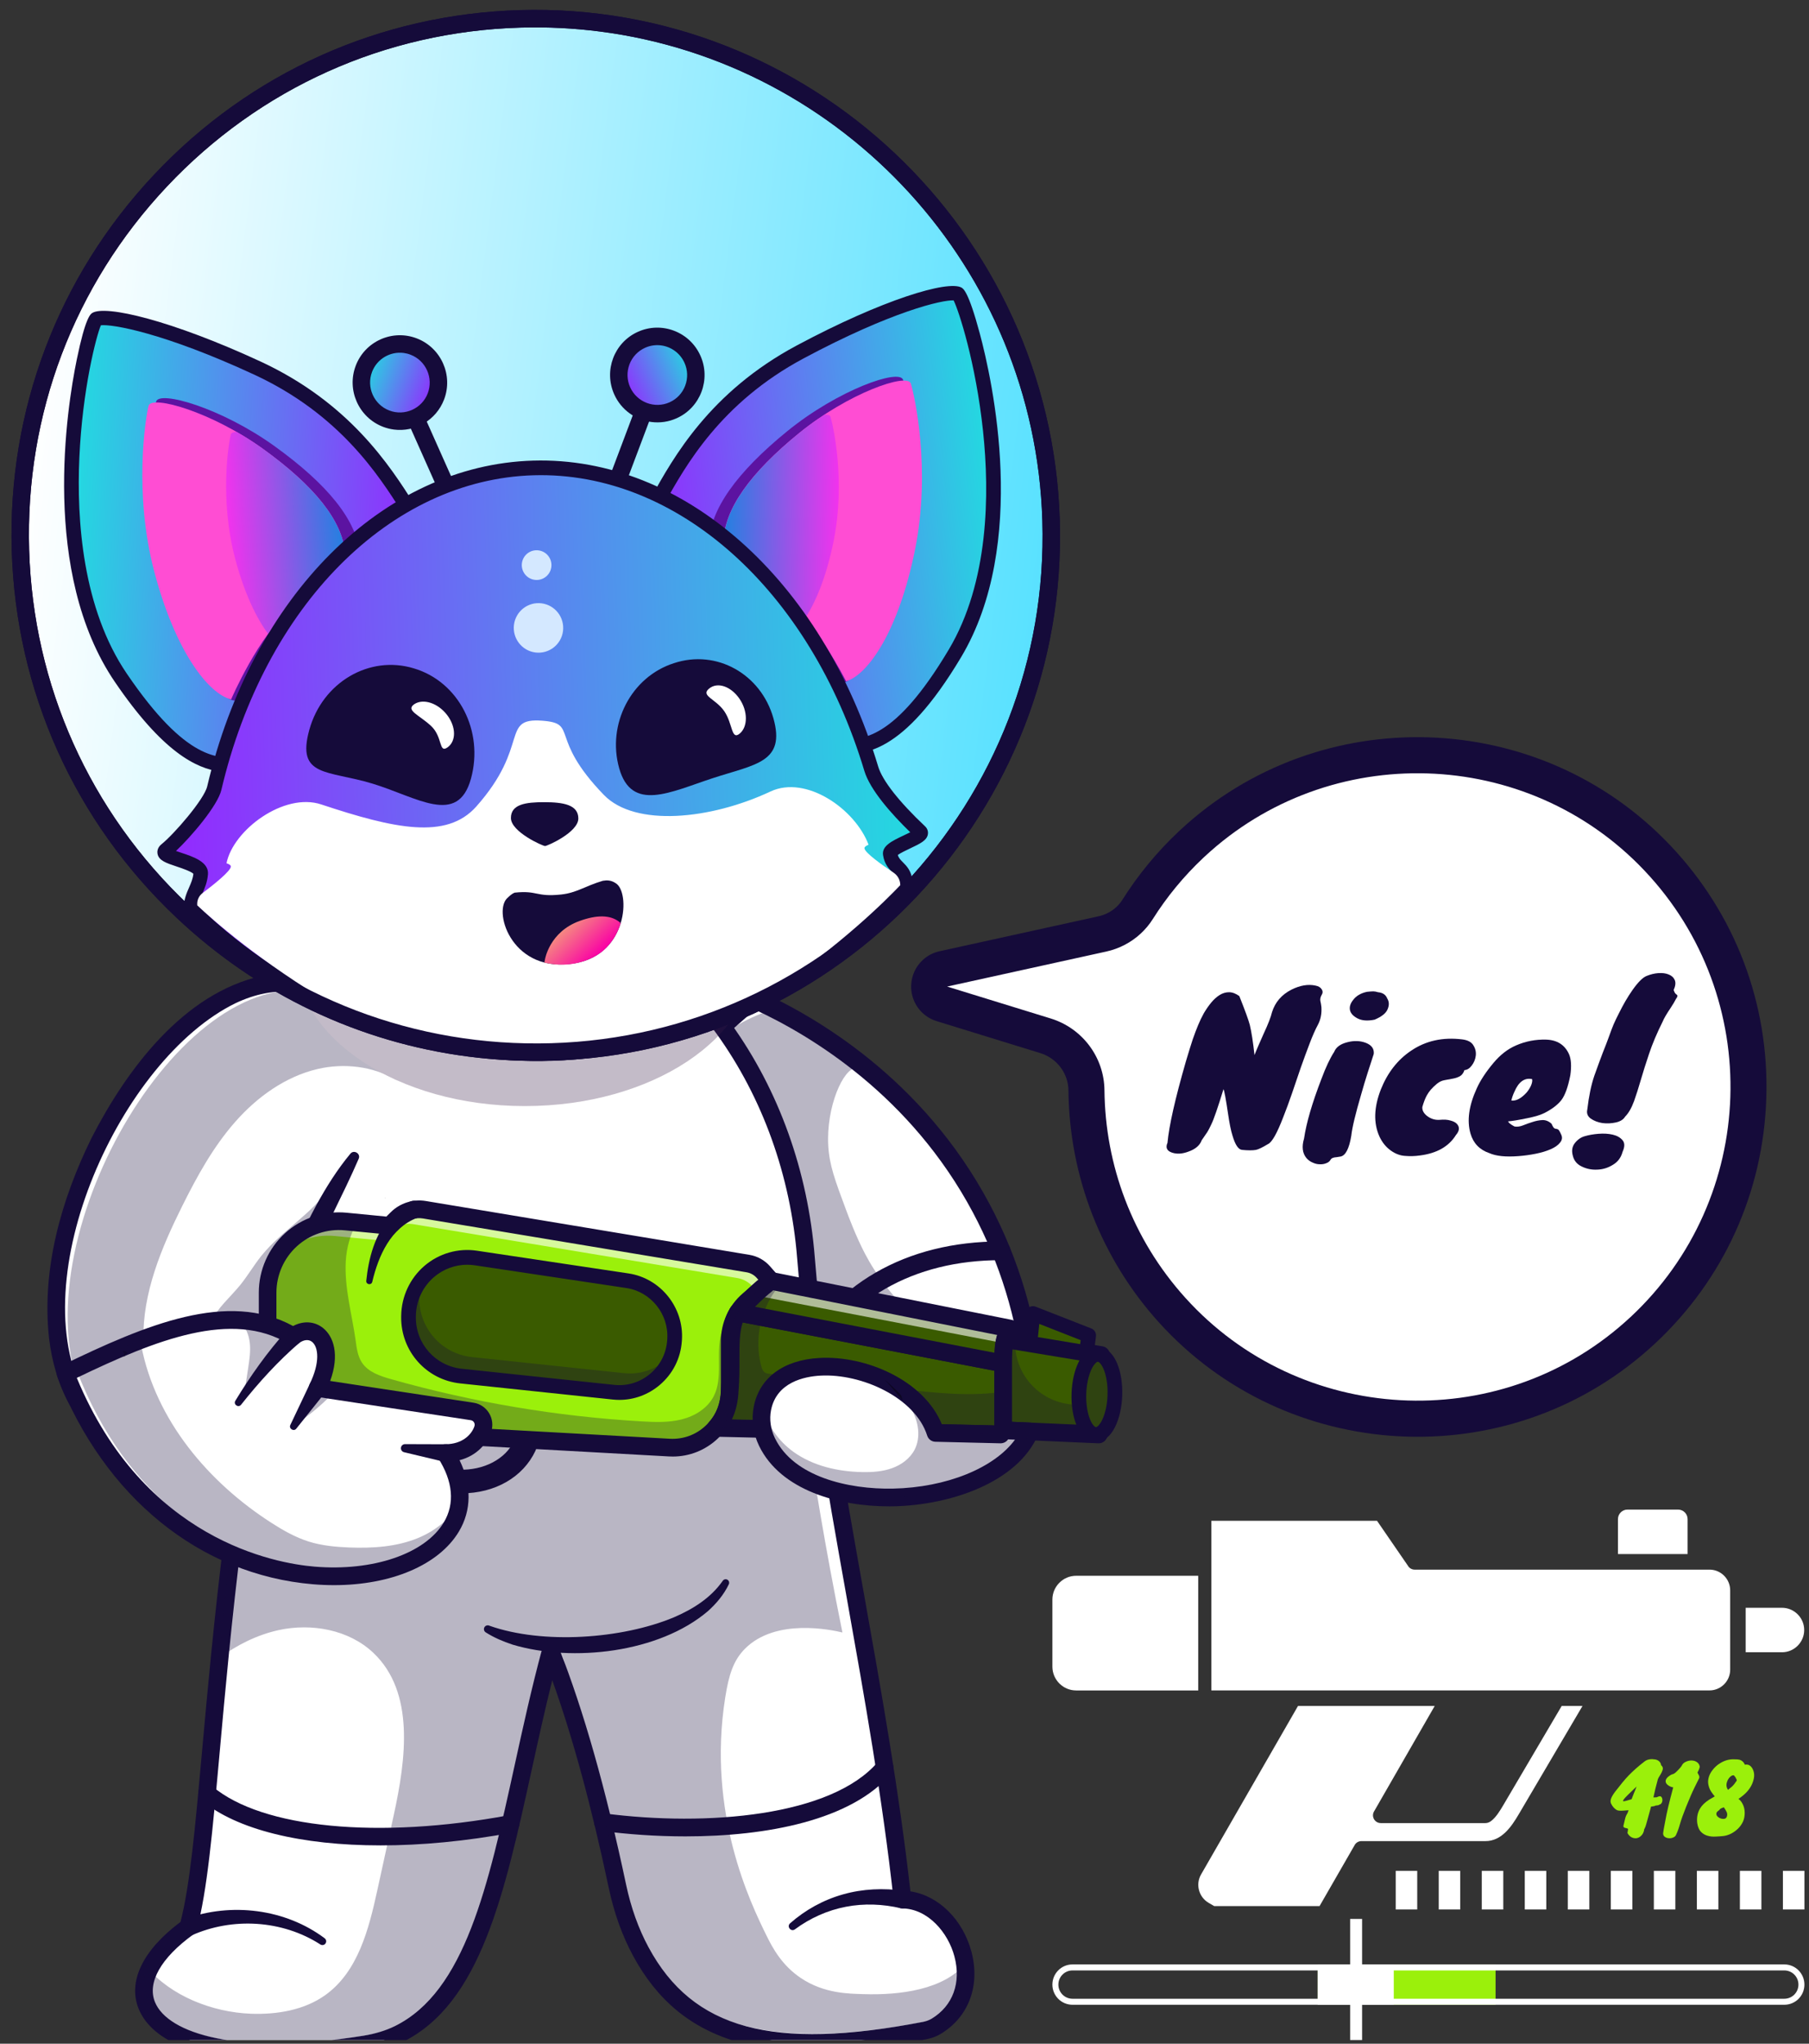 <svg width="93" height="105" viewBox="0 0 93 105" fill="none" xmlns="http://www.w3.org/2000/svg">
<rect x="0" y="0" width="93" height="105" fill="#333333" stroke="none"/>
<g clip-path="url(#clip0_5410_6270)">
<path d="M53.138 71.258C47.946 70.771 42.754 70.284 37.561 69.798L35.879 53.808C36.83 52.974 37.779 52.141 38.729 51.307C39.038 51.445 39.419 51.623 39.858 51.846C41.325 52.591 43.431 53.84 45.546 55.775C47.288 57.371 49.038 59.435 50.441 62.068C52.355 65.658 52.946 69.034 53.138 71.258H53.138Z" fill="white"/>
<path d="M53.137 71.739C53.123 71.739 53.108 71.739 53.093 71.737L37.516 70.277C37.289 70.256 37.108 70.077 37.084 69.849L35.402 53.859C35.386 53.703 35.446 53.549 35.563 53.446L38.413 50.946C38.554 50.822 38.753 50.792 38.924 50.868C41.911 52.204 47.433 55.406 50.863 61.841C52.402 64.728 53.328 67.883 53.615 71.217C53.627 71.359 53.576 71.499 53.475 71.6C53.385 71.689 53.263 71.739 53.137 71.739H53.137ZM37.997 69.356L52.603 70.725C52.275 67.733 51.405 64.9 50.017 62.294C46.826 56.307 41.74 53.229 38.812 51.874L36.382 54.006L37.997 69.356H37.997Z" fill="#150B3A"/>
<path d="M41.146 70.695C41.074 70.695 41 70.678 40.93 70.643C40.694 70.523 40.599 70.234 40.719 69.996C42.742 65.989 46.559 63.781 51.467 63.781C51.731 63.781 51.946 63.997 51.946 64.263C51.946 64.528 51.731 64.744 51.467 64.744C46.94 64.744 43.426 66.764 41.574 70.431C41.49 70.598 41.321 70.695 41.146 70.695H41.146Z" fill="#150B3A"/>
<g opacity="0.3">
<path d="M48.66 69.051C46.003 68.896 43.342 68.825 40.68 68.839C40.542 68.839 40.397 68.839 40.279 68.768C40.131 68.678 40.063 68.504 40.007 68.342C38.363 63.654 37.668 58.696 36.983 53.775C36.961 53.617 36.94 53.448 37.006 53.302C37.077 53.146 37.234 53.05 37.383 52.964C37.934 52.641 38.493 52.328 39.087 52.094C39.339 51.994 39.596 51.911 39.858 51.846C41.325 52.591 43.43 53.84 45.545 55.775C45.514 55.828 45.452 55.911 45.354 55.938C44.916 56.064 44.52 54.875 44.018 54.869C43.364 54.862 42.462 56.863 42.582 58.885C42.641 59.868 42.928 60.639 43.489 62.143C43.614 62.479 44.005 63.529 44.471 64.417C44.975 65.377 46.131 67.225 48.66 69.051V69.051Z" fill="#150B3A"/>
</g>
<path d="M48.128 104.105C47.95 104.212 47.749 104.285 47.544 104.324C38.862 105.993 35.064 104.193 32.942 100.266C32.379 99.222 31.991 98.094 31.747 96.936C30.951 93.179 30.093 89.934 29.162 87.174C28.886 86.347 28.602 85.566 28.311 84.825C28.16 85.384 28.017 85.944 27.878 86.504C25.941 94.386 25.155 102.206 20.505 104.502C19.955 104.774 19.358 104.942 18.751 105.039C10.507 106.36 6.603 104.221 7.537 101.514C7.813 100.708 8.523 99.849 9.676 99.017C10.37 96.469 10.625 91.973 11.243 85.657C11.443 83.612 11.68 81.374 11.983 78.95C11.995 78.847 12.007 78.743 12.021 78.64C13.212 68.757 14.533 59.603 16.053 51.607L34.082 49.259C35.201 50.341 36.256 51.525 37.213 52.855C39.698 56.311 41.095 60.401 41.433 64.623C42.281 75.212 45.158 86.31 46.393 97.594C48.206 97.626 49.599 99.502 49.637 101.329C49.661 102.397 49.22 103.448 48.128 104.105H48.128Z" fill="white"/>
<path d="M14.14 105.894C10.407 105.894 7.848 104.957 7.131 103.214C6.556 101.814 7.338 100.191 9.28 98.744C9.768 96.848 10.033 93.914 10.395 89.895C10.666 86.887 11.004 83.142 11.534 78.893C12.841 68.017 14.175 59.063 15.609 51.522C15.646 51.329 15.802 51.181 15.996 51.156L34.025 48.808C34.162 48.79 34.299 48.836 34.398 48.932C35.62 50.114 36.661 51.31 37.582 52.59C40.044 56.014 41.533 60.162 41.887 64.587C42.34 70.244 43.355 75.941 44.43 81.972C45.314 86.928 46.227 92.05 46.804 97.173C48.24 97.389 49.497 98.61 49.941 100.274C50.405 102.013 49.8 103.631 48.362 104.496C48.144 104.627 47.898 104.719 47.63 104.771C39.521 106.33 35.01 105.047 32.545 100.482C31.989 99.452 31.571 98.291 31.304 97.031C30.405 92.79 29.448 89.271 28.391 86.326C28.008 87.86 27.671 89.397 27.343 90.894C25.925 97.356 24.7 102.937 20.706 104.911C20.157 105.182 19.524 105.376 18.823 105.488C17.12 105.761 15.547 105.894 14.14 105.894L14.14 105.894ZM16.439 52.015C15.031 59.468 13.721 68.302 12.434 79.004C11.905 83.239 11.568 86.975 11.298 89.977C10.921 94.152 10.65 97.168 10.115 99.136C10.087 99.236 10.026 99.325 9.942 99.385C8.274 100.589 7.555 101.858 7.969 102.867C8.63 104.473 12.198 105.629 18.68 104.59C19.291 104.492 19.838 104.326 20.305 104.095C23.908 102.315 25.089 96.932 26.457 90.699C26.886 88.741 27.331 86.716 27.874 84.706C27.925 84.517 28.092 84.382 28.287 84.371C28.482 84.36 28.662 84.477 28.734 84.659C30.01 87.906 31.141 91.892 32.191 96.842C32.44 98.016 32.827 99.096 33.342 100.049C35.616 104.259 39.706 105.368 47.459 103.878C47.622 103.846 47.768 103.792 47.895 103.716C48.988 103.058 49.426 101.86 49.065 100.509C48.744 99.304 47.72 98.072 46.386 98.049C46.158 98.045 45.968 97.871 45.944 97.644C45.373 92.428 44.44 87.194 43.538 82.132C42.458 76.079 41.439 70.361 40.983 64.66C40.642 60.401 39.211 56.411 36.846 53.121C35.997 51.941 35.04 50.833 33.925 49.739L16.439 52.015L16.439 52.015Z" fill="#150B3A"/>
<path d="M9.51 98.594C11.885 97.727 14.671 98.069 16.691 99.584C16.777 99.648 16.795 99.769 16.731 99.855C16.671 99.937 16.557 99.957 16.472 99.903C14.513 98.641 11.943 98.496 9.844 99.439C9.268 99.671 8.929 98.823 9.51 98.594Z" fill="#150B3A"/>
<path d="M46.31 98.04C45.389 97.825 44.425 97.783 43.488 97.965C42.551 98.143 41.65 98.544 40.866 99.125C40.665 99.271 40.431 98.984 40.617 98.816C41.39 98.134 42.323 97.614 43.337 97.329C44.349 97.041 45.431 96.995 46.477 97.147C46.726 97.183 46.898 97.414 46.862 97.663C46.825 97.925 46.567 98.102 46.31 98.041L46.31 98.04Z" fill="#150B3A"/>
<path d="M25.161 83.525C27.899 84.495 31.968 84.21 34.638 83.097C35.611 82.68 36.535 82.106 37.151 81.225C37.205 81.136 37.324 81.11 37.409 81.17C37.483 81.222 37.506 81.318 37.468 81.397C37.214 81.929 36.827 82.388 36.393 82.777C33.887 84.912 29.445 85.419 26.354 84.498C25.872 84.338 25.401 84.141 24.971 83.867C24.879 83.81 24.852 83.689 24.908 83.598C24.963 83.51 25.072 83.485 25.162 83.525L25.161 83.525Z" fill="#150B3A"/>
<path d="M19.566 94.812C15.507 94.812 12.166 94.01 10.354 92.491C10.162 92.33 10.137 92.043 10.297 91.85C10.458 91.657 10.744 91.632 10.936 91.793C13.486 93.931 19.464 94.508 26.164 93.262C26.41 93.216 26.647 93.379 26.693 93.626C26.738 93.873 26.576 94.11 26.329 94.156C23.958 94.597 21.666 94.812 19.566 94.812H19.566Z" fill="#150B3A"/>
<path d="M35.237 94.349C33.749 94.349 32.28 94.244 30.936 94.068C30.688 94.036 30.513 93.808 30.545 93.558C30.578 93.31 30.804 93.134 31.054 93.167C36.354 93.86 42.763 93.311 45.135 90.519C45.297 90.328 45.584 90.305 45.774 90.468C45.965 90.631 45.987 90.918 45.825 91.109C43.78 93.516 39.437 94.349 35.238 94.349H35.237Z" fill="#150B3A"/>
<g opacity="0.3">
<path d="M48.128 103.652C47.95 103.759 47.749 103.832 47.544 103.871C38.862 105.539 35.064 103.74 32.942 99.812C32.379 98.769 31.991 97.641 31.747 96.483C30.951 92.726 30.093 89.481 29.162 86.72C29.14 86.444 29.119 86.169 29.099 85.892C29.043 85.103 28.57 84.018 27.827 84.313C27.847 84.891 27.864 85.471 27.878 86.05C25.941 93.933 25.155 101.752 20.505 104.049C19.955 104.32 19.358 104.488 18.751 104.585C10.507 105.906 6.603 103.768 7.537 101.061C8.781 102.54 10.897 103.386 12.91 103.461C14.246 103.507 15.644 103.276 16.727 102.5C18.408 101.296 18.961 99.112 19.399 97.11C19.681 95.822 19.963 94.532 20.245 93.244C20.87 90.379 21.335 86.947 19.193 84.918C17.936 83.729 16.019 83.38 14.32 83.752C13.2 83.999 12.167 84.525 11.243 85.203C11.469 82.992 11.715 80.756 11.983 78.496C12.121 77.326 12.265 76.162 12.412 75.007C15.207 73.27 18.002 71.534 20.797 69.798C27.546 69.966 34.296 70.135 41.045 70.303C41.481 73.635 42.017 77.065 42.67 80.584C42.875 81.694 43.089 82.789 43.309 83.873C42.746 83.739 39.883 83.117 38.3 84.707C37.702 85.308 37.469 86.043 37.284 87.211C36.337 93.174 38.601 97.803 39.393 99.42C39.728 100.103 40.201 100.974 41.171 101.626C42.374 102.435 43.663 102.429 44.378 102.453C46.266 102.517 48.53 102.224 49.636 100.876C49.661 101.944 49.22 102.995 48.127 103.652H48.128Z" fill="#150B3A"/>
</g>
<path d="M19.756 55.081C19.569 56.477 18.994 57.998 18.227 59.404C16.25 62.626 14.562 66.337 13.29 70.759L3.971 71.952C3.889 71.805 3.812 71.653 3.741 71.5C0.222 64.001 8.238 49.547 15.26 50.533L17.279 51.076L18.983 51.535C19.286 51.891 19.499 52.303 19.633 52.758C19.842 53.452 19.869 54.243 19.756 55.081H19.756Z" fill="white"/>
<path d="M18.867 51.974L15.143 50.972L15.198 50.983C14.144 50.838 13.074 51.084 12.112 51.54C6.207 54.415 1.094 65.646 4.368 71.731L3.914 71.501C3.915 71.501 13.232 70.308 13.232 70.308L12.854 70.633C12.967 70.207 13.143 69.555 13.277 69.124C14.029 66.618 15.041 64.189 16.28 61.887C16.783 60.97 17.342 60.081 18.015 59.272C18.195 59.052 18.556 59.27 18.44 59.534C17.623 61.423 16.628 63.216 15.843 65.116C15.052 66.974 14.346 68.959 13.725 70.886C13.675 71.065 13.521 71.193 13.346 71.211C13.345 71.211 4.029 72.403 4.028 72.403C3.839 72.427 3.663 72.33 3.575 72.173C2.984 71.101 2.656 69.913 2.518 68.726C2.139 65.177 3.151 61.633 4.701 58.476C6.495 54.978 9.407 51.037 13.463 50.138C14.085 50.022 14.738 49.994 15.373 50.093C15.378 50.094 19.097 51.095 19.102 51.096C19.674 51.27 19.45 52.112 18.867 51.974L18.867 51.974Z" fill="#150B3A"/>
<g opacity="0.3">
<path d="M20.347 55.474C19.167 54.777 17.679 54.608 16.331 54.922C14.672 55.31 13.218 56.358 12.091 57.64C10.963 58.92 10.131 60.433 9.369 61.962C8.295 64.119 7.326 66.425 7.373 68.835C7.377 69.025 7.387 69.22 7.308 69.393C7.219 69.585 7.038 69.713 6.864 69.834C5.977 70.448 5.079 71.116 4.333 71.894C0.813 64.395 8.83 49.94 15.851 50.926L17.87 51.469C18.383 51.734 18.853 52.083 19.317 52.427C19.626 52.657 19.939 52.891 20.225 53.151C20.433 53.846 20.46 54.636 20.347 55.474L20.347 55.474Z" fill="#150B3A"/>
<path d="M26.981 56.828C33.5 56.828 38.785 53.327 38.785 49.008C38.785 44.69 33.5 41.189 26.981 41.189C20.462 41.189 15.177 44.69 15.177 49.008C15.177 53.327 20.462 56.828 26.981 56.828Z" fill="#371A45"/>
</g>
<g opacity="0.3">
<path d="M16.97 60.966C16.058 62.373 14.486 63.214 13.437 64.521C13.05 65.003 12.738 65.543 12.348 66.023C11.829 66.661 11.166 67.202 10.828 67.952C12.159 67.714 13.547 67.798 14.84 68.195C15.57 65.795 16.344 63.409 17.162 61.038" fill="#150B3A"/>
</g>
<path d="M39.636 65.806L39.3 66.094L38.477 66.801C37.867 67.323 37.516 68.089 37.516 68.894V71.429C37.516 73.122 36.097 74.468 34.412 74.374L13.758 73.233V66.411C13.758 64.246 15.619 62.551 17.769 62.759L18.352 62.815L20.029 62.977L20.409 62.603C20.779 62.234 21.303 62.068 21.818 62.154L38.454 64.918C38.762 64.97 39.043 65.126 39.249 65.362L39.636 65.807L39.636 65.806Z" fill="#9BF00B"/>
<g opacity="0.6">
<path d="M39.249 65.362C39.043 65.126 38.762 64.97 38.454 64.918L21.818 62.154C21.303 62.068 20.778 62.234 20.408 62.602L20.029 62.977L18.352 62.815L17.769 62.758C16.265 62.613 14.903 63.399 14.22 64.626C14.966 63.842 16.05 63.39 17.221 63.503L17.804 63.559L19.481 63.721L19.86 63.347C20.231 62.979 20.755 62.812 21.27 62.898L37.906 65.663C38.214 65.714 38.495 65.87 38.701 66.107L38.951 66.394L39.3 66.094L39.636 65.806L39.249 65.362V65.362Z" fill="white"/>
</g>
<path d="M34.58 74.833C34.516 74.833 34.452 74.831 34.387 74.828L13.733 73.686C13.493 73.673 13.305 73.473 13.305 73.232V66.412C13.305 65.252 13.796 64.138 14.653 63.359C15.509 62.579 16.662 62.194 17.813 62.306L19.862 62.505L20.09 62.279C20.563 61.811 21.237 61.596 21.893 61.705L38.529 64.471C38.939 64.538 39.316 64.749 39.59 65.063L39.978 65.507C40.057 65.598 40.097 65.718 40.089 65.839C40.08 65.961 40.023 66.073 39.931 66.152L38.772 67.146C38.261 67.584 37.969 68.221 37.969 68.894V71.43C37.969 72.374 37.592 73.253 36.908 73.902C36.271 74.507 35.45 74.834 34.581 74.834L34.58 74.833ZM14.212 72.802L34.437 73.92C35.127 73.957 35.783 73.717 36.284 73.241C36.786 72.765 37.062 72.121 37.062 71.429V68.893C37.062 67.954 37.47 67.065 38.182 66.455L38.993 65.759L38.907 65.661C38.771 65.505 38.584 65.401 38.38 65.367L21.744 62.602C21.374 62.54 20.993 62.661 20.726 62.926L20.348 63.3C20.252 63.395 20.118 63.443 19.985 63.429L17.725 63.211C16.826 63.124 15.929 63.423 15.262 64.031C14.594 64.64 14.211 65.507 14.211 66.412V72.802H14.212Z" fill="#150B3A"/>
<path d="M21.439 62.571C20.09 63.09 19.458 64.508 19.138 65.857C19.094 66.046 18.81 66 18.83 65.805C18.947 64.662 19.261 63.429 20.067 62.535C20.345 62.223 20.682 61.953 21.055 61.747C21.627 61.461 22.027 62.314 21.439 62.571H21.439Z" fill="#150B3A"/>
<path d="M51.574 70.05V73.699L36.933 73.364L36.797 73.361C37.017 73.117 37.193 72.834 37.315 72.505C37.433 72.19 37.501 71.832 37.516 71.429C37.599 70.446 37.53 69.489 37.588 68.703C37.626 68.198 37.715 67.763 37.933 67.434L38.119 67.471L39.021 67.643L51.574 70.05H51.574Z" fill="#3A5B00"/>
<path d="M51.574 74.154C51.57 74.154 51.567 74.154 51.563 74.154L36.786 73.815C36.609 73.811 36.451 73.704 36.38 73.54C36.31 73.377 36.342 73.188 36.46 73.056C36.841 72.633 37.038 72.095 37.062 71.412C37.062 71.405 37.063 71.397 37.063 71.39C37.107 70.874 37.108 70.364 37.108 69.87C37.108 68.79 37.108 67.858 37.556 67.182C37.657 67.029 37.84 66.953 38.018 66.987L51.658 69.603C51.872 69.643 52.027 69.831 52.027 70.049V73.699C52.027 73.821 51.977 73.939 51.89 74.024C51.806 74.107 51.692 74.154 51.574 74.154V74.154ZM37.627 72.925L51.12 73.234V70.425L38.184 67.944C38.015 68.411 38.014 69.097 38.014 69.871C38.014 70.38 38.014 70.906 37.968 71.456C37.947 72.002 37.833 72.493 37.627 72.925Z" fill="#150B3A"/>
<path d="M39.636 65.806L51.914 68.255C51.536 68.846 51.574 69.481 51.574 70.049L37.934 67.434C38.459 66.812 39.028 66.272 39.636 65.806Z" fill="#3A5B00"/>
<g opacity="0.6">
<path d="M51.913 68.255L39.635 65.806C39.338 66.034 39.05 66.28 38.772 66.544L51.447 68.979C51.498 69.12 51.551 69.307 51.575 69.533C51.597 69.735 51.589 69.911 51.573 70.049C51.573 69.481 51.536 68.846 51.913 68.255Z" fill="white"/>
</g>
<path d="M51.574 70.504C51.545 70.504 51.517 70.501 51.489 70.496L37.848 67.88C37.69 67.85 37.56 67.738 37.506 67.585C37.452 67.433 37.483 67.263 37.587 67.14C38.123 66.505 38.72 65.935 39.361 65.444C39.464 65.365 39.597 65.334 39.724 65.36L52.002 67.809C52.149 67.838 52.272 67.939 52.331 68.076C52.389 68.215 52.376 68.373 52.295 68.499C52.021 68.93 52.024 69.404 52.026 69.906L52.027 70.049C52.027 70.184 51.967 70.313 51.862 70.399C51.78 70.467 51.678 70.504 51.573 70.504L51.574 70.504ZM38.814 67.14L51.123 69.5C51.133 69.212 51.164 68.902 51.263 68.589L39.751 66.293C39.425 66.553 39.112 66.836 38.814 67.14V67.14Z" fill="#150B3A"/>
<path d="M56.61 69.619L56.485 73.699L55.923 73.675L51.574 73.484V70.049C51.574 69.653 51.581 69.277 51.654 68.895C51.66 68.864 51.666 68.834 51.672 68.804L56.61 69.619L56.61 69.619Z" fill="#3A5B00"/>
<g opacity="0.3">
<path d="M55.967 72.197L55.922 73.675L51.573 73.484V70.05C51.573 69.653 51.581 69.277 51.653 68.895L52.181 68.981C52.181 70.686 53.521 72.09 55.22 72.164L55.968 72.197L55.967 72.197Z" fill="#150B3A"/>
</g>
<path d="M56.485 74.154C56.478 74.154 56.472 74.154 56.465 74.154L51.554 73.939C51.312 73.928 51.12 73.728 51.12 73.485V70.049C51.12 69.627 51.128 69.176 51.229 68.708C51.279 68.471 51.506 68.316 51.746 68.355L56.684 69.172C56.908 69.209 57.071 69.407 57.064 69.635L56.938 73.714C56.934 73.835 56.882 73.95 56.793 74.033C56.709 74.111 56.599 74.154 56.485 74.154V74.154ZM52.027 73.049L56.046 73.225L56.145 70.004L52.052 69.327C52.03 69.566 52.027 69.806 52.027 70.049V73.049V73.049Z" fill="#150B3A"/>
<path d="M57.321 71.675C57.355 70.54 56.969 69.606 56.458 69.59C55.947 69.575 55.505 70.483 55.47 71.618C55.435 72.754 55.821 73.687 56.332 73.703C56.843 73.719 57.286 72.811 57.321 71.675Z" fill="#3A5B00"/>
<g opacity="0.3">
<path d="M57.321 71.675C57.355 70.54 56.969 69.606 56.458 69.59C55.947 69.575 55.505 70.483 55.47 71.618C55.435 72.754 55.821 73.687 56.332 73.703C56.843 73.719 57.286 72.811 57.321 71.675Z" fill="#150B3A"/>
</g>
<path d="M56.343 74.077C56.335 74.077 56.325 74.077 56.316 74.077C56.082 74.07 55.644 73.949 55.343 73.221C55.16 72.779 55.069 72.204 55.088 71.602C55.106 71 55.232 70.432 55.441 70.001C55.786 69.293 56.229 69.198 56.465 69.207C56.699 69.214 57.136 69.335 57.438 70.063C57.621 70.505 57.712 71.08 57.693 71.682C57.657 72.879 57.181 74.078 56.343 74.078L56.343 74.077ZM56.441 69.964C56.386 69.964 56.252 70.064 56.12 70.334C55.959 70.665 55.858 71.136 55.843 71.625C55.828 72.115 55.9 72.591 56.041 72.931C56.157 73.211 56.285 73.318 56.339 73.32H56.341C56.501 73.32 56.905 72.744 56.938 71.659C56.953 71.169 56.881 70.693 56.74 70.353C56.624 70.073 56.495 69.966 56.442 69.964H56.441H56.441Z" fill="#150B3A"/>
<path d="M52.947 69.014C52.999 68.504 53.052 67.995 53.104 67.486C54.058 67.859 55.013 68.233 55.968 68.607C55.931 68.903 55.895 69.199 55.858 69.495L52.947 69.014Z" fill="#3A5B00"/>
<path d="M55.858 69.874C55.838 69.874 55.817 69.873 55.796 69.869L52.886 69.388C52.688 69.356 52.551 69.175 52.571 68.976L52.728 67.447C52.74 67.329 52.806 67.224 52.907 67.162C53.008 67.101 53.131 67.09 53.241 67.133L56.105 68.254C56.266 68.317 56.364 68.482 56.343 68.654L56.233 69.542C56.22 69.645 56.166 69.737 56.084 69.799C56.018 69.848 55.939 69.874 55.858 69.874ZM53.359 68.698L55.531 69.058L55.556 68.853L53.429 68.019L53.359 68.698L53.359 68.698Z" fill="#150B3A"/>
<path d="M24.468 64.634L32.258 65.801C33.727 66.021 34.779 67.337 34.681 68.824C34.68 68.843 34.679 68.862 34.677 68.881C34.566 70.497 33.14 71.697 31.534 71.528L23.705 70.7C22.163 70.538 20.991 69.229 21.002 67.673C21.002 67.652 21.002 67.631 21.003 67.61C21.025 65.767 22.65 64.361 24.467 64.633L24.468 64.634Z" fill="#AD5833"/>
<path d="M24.468 64.634L32.258 65.801C33.727 66.021 34.779 67.337 34.681 68.824C34.68 68.843 34.679 68.862 34.677 68.881C34.566 70.497 33.14 71.697 31.534 71.528L23.705 70.7C22.163 70.538 20.991 69.229 21.002 67.673C21.002 67.652 21.002 67.631 21.003 67.61C21.025 65.767 22.65 64.361 24.467 64.633L24.468 64.634Z" fill="#3A5B00"/>
<g opacity="0.3">
<path d="M32.088 70.55L24.259 69.723C22.717 69.56 21.544 68.251 21.556 66.696C21.556 66.675 21.556 66.654 21.557 66.633C21.561 66.295 21.619 65.972 21.722 65.671C21.283 66.191 21.012 66.865 21.003 67.61C21.003 67.631 21.002 67.652 21.002 67.673C20.99 69.228 22.163 70.537 23.705 70.7L31.534 71.527C32.898 71.671 34.128 70.826 34.538 69.579C33.949 70.258 33.052 70.652 32.088 70.55Z" fill="#150B3A"/>
</g>
<path d="M31.84 71.923C31.726 71.923 31.61 71.916 31.494 71.904L23.665 71.077C21.918 70.893 20.611 69.428 20.624 67.671L20.625 67.605C20.637 66.612 21.075 65.673 21.827 65.031C22.572 64.395 23.555 64.113 24.523 64.259L32.313 65.426C33.961 65.673 35.167 67.177 35.057 68.849L35.053 68.907C34.992 69.792 34.585 70.594 33.908 71.164C33.319 71.659 32.595 71.923 31.84 71.923L31.84 71.923ZM24.022 64.979C23.401 64.979 22.796 65.2 22.317 65.609C21.731 66.109 21.39 66.84 21.38 67.615L21.38 67.676C21.369 69.042 22.386 70.18 23.744 70.324L31.573 71.151C32.248 71.223 32.904 71.021 33.422 70.584C33.942 70.147 34.253 69.533 34.3 68.855L34.304 68.799C34.388 67.518 33.464 66.365 32.201 66.176L24.411 65.009C24.282 64.989 24.151 64.98 24.022 64.98L24.022 64.979Z" fill="#150B3A"/>
<path d="M23.729 76.724C23.674 76.724 23.619 76.723 23.564 76.721C21.708 76.664 20.171 75.665 19.553 74.113C19.43 73.802 19.581 73.45 19.891 73.325C20.201 73.201 20.552 73.353 20.676 73.663C21.198 74.974 22.529 75.476 23.601 75.509C24.874 75.55 25.989 74.966 26.432 74.025C26.575 73.722 26.934 73.592 27.236 73.735C27.538 73.878 27.668 74.24 27.525 74.542C26.887 75.898 25.442 76.724 23.729 76.724H23.729Z" fill="#150B3A"/>
<g opacity="0.3">
<path d="M19.815 61.575C19.803 61.566 19.793 61.556 19.78 61.546C19.788 61.543 19.797 61.54 19.805 61.537L19.815 61.575Z" fill="black"/>
</g>
<g opacity="0.3">
<path d="M39.339 66.056C39.326 66.069 39.312 66.081 39.3 66.094L38.477 66.801C37.866 67.323 37.516 68.089 37.516 68.894V71.429C37.516 73.122 36.096 74.468 34.412 74.374L13.758 73.233V66.411C13.758 64.246 15.618 62.551 17.768 62.759L18.352 62.815C18.006 63.407 17.814 64.117 17.776 64.802C17.702 66.159 18.087 67.493 18.279 68.839C18.335 69.239 18.38 69.659 18.601 69.997C18.924 70.495 19.539 70.698 20.109 70.859C24.301 72.044 28.623 72.773 32.97 73.026C33.664 73.067 34.369 73.094 35.042 72.926C35.716 72.757 36.364 72.363 36.686 71.747C37.195 70.773 36.782 69.556 37.086 68.499C37.401 67.411 38.403 66.69 39.339 66.056Z" fill="#150B3A"/>
</g>
<g opacity="0.3">
<path d="M51.753 72.517V73.699L37.112 73.364C37.127 73.345 37.139 73.323 37.153 73.304C37.313 73.052 37.422 72.784 37.494 72.505C37.775 71.414 37.508 70.148 37.706 68.998C37.722 68.898 37.744 68.8 37.768 68.703C37.877 68.266 38.058 67.851 38.298 67.471C38.683 66.86 39.223 66.346 39.86 66.005L40.197 65.897C39.736 66.393 39.4 66.996 39.2 67.643C38.943 68.469 38.913 69.366 39.141 70.201C39.173 70.318 39.216 70.444 39.316 70.513C39.39 70.565 39.486 70.577 39.578 70.588C41.819 70.845 44.061 71.103 46.304 71.361C48.113 71.57 49.949 71.776 51.744 71.477C51.747 71.824 51.75 72.17 51.753 72.517V72.517Z" fill="#150B3A"/>
</g>
<path d="M52.947 73.544C51.156 77.647 41.459 78.27 39.431 74.087C39.172 73.551 39.078 72.938 39.196 72.353C39.203 72.319 39.211 72.284 39.22 72.249C39.782 69.909 43.105 69.744 45.556 70.962C45.573 70.97 45.589 70.978 45.606 70.988C45.81 71.09 46.01 71.203 46.199 71.326C47.094 71.902 47.802 72.684 48.098 73.62L51.448 73.699L51.573 73.484L52.947 73.545L52.947 73.544Z" fill="white"/>
<path d="M45.685 77.392C43.149 77.392 40.138 76.582 39.024 74.285C38.715 73.648 38.618 72.93 38.751 72.263C39.049 70.779 40.281 69.869 42.131 69.768C44.494 69.638 47.482 70.9 48.418 73.172L51.192 73.238C51.279 73.103 51.432 73.024 51.593 73.03L52.967 73.09C53.116 73.097 53.253 73.177 53.332 73.304C53.411 73.431 53.422 73.589 53.362 73.727C52.294 76.176 48.856 77.331 45.923 77.391C45.844 77.392 45.764 77.393 45.685 77.393L45.685 77.392ZM39.64 72.442C39.545 72.915 39.616 73.428 39.839 73.888C40.8 75.871 43.6 76.525 45.904 76.481C48.665 76.425 51.111 75.42 52.18 73.966L51.825 73.95C51.739 74.08 51.593 74.154 51.437 74.154L48.087 74.074C47.894 74.07 47.724 73.942 47.666 73.757C47.046 71.799 44.282 70.561 42.18 70.676C41.355 70.721 39.927 71.011 39.64 72.443V72.442Z" fill="#150B3A"/>
<g opacity="0.4">
<path d="M46.319 71.681C46.35 71.771 46.381 71.861 46.412 71.952L45.556 70.962L45.476 70.87C45.52 70.909 45.564 70.947 45.606 70.988C45.854 71.209 46.097 71.436 46.319 71.68L46.319 71.681Z" fill="black"/>
</g>
<g opacity="0.3">
<path d="M52.947 73.544C51.156 77.647 41.459 78.27 39.431 74.087C39.172 73.551 39.078 72.938 39.196 72.353C39.203 72.319 39.211 72.284 39.22 72.249C39.412 73.186 40.016 74.04 40.802 74.601C41.813 75.322 43.081 75.607 44.322 75.632C44.84 75.642 45.364 75.609 45.852 75.434C46.339 75.262 46.788 74.934 47.023 74.474C47.345 73.843 47.22 73.06 46.879 72.443C46.726 72.166 46.532 71.915 46.319 71.681C46.279 71.562 46.238 71.444 46.199 71.326C47.094 71.902 47.802 72.684 48.098 73.62L51.448 73.699L51.573 73.484L52.947 73.545L52.947 73.544Z" fill="#150B3A"/>
</g>
<path d="M24.82 73.423C24.607 74.055 23.942 74.654 22.9 74.654C23.459 75.527 23.682 76.351 23.633 77.098C23.268 82.5 8.599 83.87 3.379 70.592C3.375 70.583 3.372 70.576 3.369 70.566C3.403 70.55 3.44 70.532 3.475 70.515C4.596 69.972 5.726 69.442 6.843 68.999C9.838 67.809 12.733 67.237 15.08 68.66C16.148 67.834 17.46 69.001 16.327 71.312L24.271 72.515C24.695 72.58 24.958 73.014 24.821 73.423L24.82 73.423Z" fill="white"/>
<path d="M17.172 81.441C16.817 81.441 16.455 81.426 16.087 81.395C10.283 80.907 5.371 76.921 2.947 70.733C2.86 70.511 2.958 70.261 3.171 70.157C7.527 68.042 11.714 66.3 15.067 68.128C15.597 67.845 16.181 67.88 16.62 68.24C17.143 68.669 17.47 69.589 16.974 70.951L24.338 72.067C24.673 72.117 24.967 72.313 25.143 72.603C25.32 72.894 25.358 73.246 25.25 73.569C25.057 74.14 24.529 74.789 23.626 75.021C24.253 76.313 24.246 77.596 23.591 78.688C22.558 80.41 20.103 81.441 17.172 81.441L17.172 81.441ZM3.948 70.791C7.401 79.119 14.151 80.32 16.163 80.489C19.176 80.743 21.848 79.83 22.814 78.22C23.393 77.253 23.291 76.106 22.519 74.9C22.429 74.76 22.422 74.583 22.502 74.437C22.582 74.291 22.734 74.2 22.9 74.2C23.771 74.2 24.247 73.703 24.39 73.278C24.421 73.185 24.39 73.112 24.368 73.076C24.347 73.041 24.297 72.98 24.202 72.966L16.259 71.762C16.116 71.74 15.992 71.651 15.925 71.523C15.858 71.394 15.856 71.242 15.92 71.111C16.465 69.998 16.368 69.207 16.046 68.944C15.866 68.796 15.608 68.825 15.356 69.019C15.208 69.134 15.005 69.146 14.845 69.049C11.932 67.282 8.039 68.822 3.948 70.791L3.948 70.791Z" fill="#150B3A"/>
<path d="M15.396 68.986C14.3 69.929 13.308 71.018 12.393 72.173C12.254 72.346 11.984 72.159 12.099 71.968C12.874 70.694 13.742 69.462 14.763 68.335C14.932 68.148 15.219 68.134 15.405 68.303C15.607 68.484 15.602 68.811 15.396 68.986Z" fill="#150B3A"/>
<path d="M16.71 71.554L15.232 73.401C15.101 73.568 14.834 73.399 14.927 73.209L15.942 71.071C16.26 70.476 17.107 71.007 16.71 71.554V71.554Z" fill="#150B3A"/>
<path d="M22.846 75.106L20.773 74.611C20.66 74.584 20.59 74.471 20.617 74.358C20.64 74.261 20.727 74.196 20.822 74.196L22.953 74.203C23.625 74.237 23.508 75.231 22.846 75.106Z" fill="#150B3A"/>
<g opacity="0.3">
<path d="M12.561 71.575C12.627 71.143 12.693 70.711 12.759 70.279C12.825 69.851 12.89 69.418 12.841 68.989C12.792 68.559 12.614 68.127 12.273 67.863C13.197 67.73 14.172 68.03 14.863 68.659C14.472 69.447 13.935 70.163 13.29 70.76C13.035 70.995 12.76 71.215 12.563 71.5" fill="#150B3A"/>
</g>
<g opacity="0.3">
<path d="M15.26 73.136C15.924 72.696 16.54 72.181 17.091 71.605C16.868 71.556 16.654 71.464 16.465 71.336C16.172 71.945 15.788 72.509 15.331 73.005" fill="#150B3A"/>
</g>
<g opacity="0.3">
<path d="M6.416 69.688C6.41 69.666 6.412 69.646 6.418 69.625C6.425 69.605 6.436 69.588 6.451 69.573C6.44 69.576 6.429 69.579 6.418 69.582C6.434 69.586 6.448 69.585 6.462 69.576C6.467 69.573 6.472 69.57 6.477 69.567C6.479 69.566 6.483 69.563 6.485 69.563C6.479 69.565 6.478 69.566 6.481 69.564C6.483 69.564 6.484 69.563 6.486 69.562C6.492 69.56 6.499 69.559 6.505 69.557C6.525 69.554 6.539 69.534 6.541 69.516C6.544 69.495 6.534 69.476 6.517 69.465C6.503 69.457 6.489 69.448 6.474 69.441C6.46 69.436 6.447 69.431 6.434 69.426C6.421 69.421 6.409 69.415 6.395 69.413C6.381 69.411 6.367 69.409 6.352 69.407C6.339 69.405 6.327 69.408 6.32 69.42C6.314 69.431 6.316 69.445 6.325 69.454C6.334 69.464 6.344 69.474 6.354 69.484C6.366 69.496 6.38 69.505 6.394 69.514C6.405 69.521 6.417 69.529 6.429 69.536C6.444 69.545 6.462 69.551 6.479 69.557V69.46C6.46 69.468 6.443 69.476 6.427 69.488C6.42 69.494 6.413 69.499 6.407 69.505C6.393 69.52 6.39 69.537 6.395 69.558C6.398 69.547 6.4 69.536 6.403 69.525C6.365 69.574 6.347 69.64 6.371 69.699C6.376 69.711 6.386 69.719 6.399 69.715C6.412 69.712 6.419 69.699 6.415 69.687L6.416 69.688Z" fill="black"/>
</g>
<g opacity="0.3">
<path d="M23.786 76.912C23.429 82.313 9.056 83.683 3.942 70.406C3.971 70.378 4.003 70.353 4.035 70.328C5.134 69.786 6.241 69.255 7.335 68.812L7.263 69.14C8.003 72.968 10.719 76.163 13.948 78.236C14.555 78.627 15.19 78.987 15.877 79.203C16.546 79.412 17.251 79.478 17.951 79.506C19.15 79.551 20.379 79.478 21.492 79.019C22.468 78.618 23.349 77.879 23.786 76.911V76.912Z" fill="#150B3A"/>
</g>
<path d="M24.197 53.839C38.718 55.709 51.987 45.435 53.834 30.892C55.682 16.349 45.409 3.043 30.889 1.173C16.368 -0.696 3.099 9.578 1.252 24.121C-0.596 38.664 9.677 51.969 24.197 53.839Z" fill="url(#paint0_linear_5410_6270)"/>
<path d="M24.084 54.285C18.479 53.564 13.258 51.1 9.065 47.14C3.825 42.189 0.82 35.492 0.604 28.283C0.388 21.074 2.986 14.216 7.923 8.973C12.858 3.73 19.538 0.728 26.735 0.519C41.59 0.092 54.037 11.852 54.484 26.732C54.93 41.613 43.207 54.067 28.353 54.495C26.912 54.538 25.486 54.466 24.084 54.285ZM30.849 1.62C29.513 1.448 28.149 1.378 26.762 1.418C19.805 1.618 13.347 4.52 8.576 9.59C3.804 14.659 1.291 21.289 1.499 28.258C1.708 35.228 4.613 41.701 9.68 46.487C14.747 51.273 21.368 53.798 28.325 53.598C42.686 53.185 54.018 41.146 53.587 26.758C53.197 13.763 43.337 3.228 30.849 1.62Z" fill="#150B3A"/>
<path d="M41.135 18.082C46.032 15.464 48.85 14.883 49.249 15.105C49.647 15.327 53.241 26.624 49.087 33.577C45.812 39.061 43.919 38.312 42.62 38.382C42.075 38.411 41.537 38.244 41.036 38.021C39.597 37.383 38.374 36.271 37.6 34.9C36.865 33.598 36.519 32.066 35.551 30.925C33.846 28.917 32.359 28.328 33.703 25.916C34.786 23.977 36.605 20.503 41.135 18.082Z" fill="url(#paint1_linear_5410_6270)"/>
<path d="M42.119 38.734C41.741 38.686 41.339 38.565 40.886 38.363C39.374 37.691 38.091 36.526 37.276 35.083C36.984 34.566 36.753 34.017 36.529 33.486C36.169 32.632 35.829 31.826 35.268 31.165C34.934 30.77 34.599 30.424 34.305 30.119C33.065 28.832 32.168 27.902 33.38 25.732L33.493 25.527C34.612 23.513 36.488 20.14 40.958 17.751C45.369 15.393 48.729 14.386 49.43 14.776C49.519 14.825 49.791 14.976 50.365 17.113C51.021 19.548 52.887 27.945 49.408 33.768C46.395 38.81 44.401 38.775 43.082 38.751C42.924 38.749 42.773 38.746 42.638 38.753C42.471 38.765 42.297 38.757 42.119 38.734ZM41.135 18.083L41.312 18.414C37.035 20.701 35.228 23.952 34.147 25.895L34.034 26.101C33.093 27.786 33.642 28.355 34.844 29.603C35.146 29.916 35.488 30.271 35.838 30.685C36.473 31.434 36.852 32.331 37.218 33.199C37.434 33.711 37.657 34.24 37.927 34.718C38.663 36.022 39.821 37.074 41.188 37.68C41.744 37.927 42.192 38.03 42.6 38.009C42.761 37.999 42.923 38.004 43.096 38.006C44.312 38.027 45.978 38.058 48.769 33.386C50.846 29.909 50.878 25.357 50.538 22.151C50.167 18.642 49.292 15.968 49.026 15.434C48.454 15.399 45.837 15.995 41.312 18.414L41.135 18.083Z" fill="#150B3A"/>
<path d="M43.12 35C42.509 34.417 41.274 31.997 39.531 30.779C37.787 29.563 36.407 29.729 36.442 27.96C36.477 26.191 37.889 24.254 40.483 22.145C43.079 20.035 46.243 18.922 46.428 19.516C46.614 20.111 47.519 24.064 46.649 28.373C45.779 32.682 43.732 35.582 43.12 35Z" fill="#5C13A1"/>
<path d="M43.498 35.006C43.498 35.006 41.855 31.745 40.172 30.572C38.489 29.398 37.16 29.558 37.193 27.852C37.226 26.145 38.589 24.277 41.092 22.242C43.595 20.207 46.647 19.134 46.826 19.707C47.005 20.28 47.878 24.093 47.039 28.251C46.199 32.408 44.642 34.651 43.498 35.006Z" fill="#FF4DD3"/>
<path d="M41.096 22.244C41.516 21.903 41.951 21.589 42.385 21.306C42.56 21.298 42.671 21.333 42.697 21.418C42.829 21.846 43.482 24.697 42.856 27.803C42.494 29.595 41.954 30.908 41.397 31.752C41.008 31.285 40.594 30.865 40.176 30.574C38.493 29.4 37.163 29.561 37.196 27.855C37.229 26.148 38.593 24.278 41.096 22.244Z" fill="url(#paint2_linear_5410_6270)"/>
<path d="M13.221 18.906C8.175 16.573 5.327 16.153 4.941 16.398C4.556 16.641 1.651 28.123 6.216 34.827C9.815 40.113 11.662 39.258 12.961 39.254C13.507 39.252 14.034 39.054 14.52 38.804C15.916 38.085 17.072 36.906 17.762 35.493C18.417 34.151 18.67 32.601 19.567 31.408C21.147 29.306 22.596 28.634 21.109 26.304C19.912 24.429 17.888 21.065 13.221 18.906Z" fill="url(#paint3_linear_5410_6270)"/>
<path d="M11.341 39.649C10.077 39.486 8.353 38.628 5.907 35.038C2.083 29.423 3.44 20.936 3.948 18.467C4.393 16.302 4.655 16.136 4.741 16.081C5.418 15.652 8.831 16.465 13.377 18.566C17.985 20.696 20.058 23.956 21.297 25.903L21.423 26.1C22.762 28.197 21.923 29.177 20.764 30.532C20.488 30.854 20.176 31.219 19.866 31.631C19.346 32.323 19.056 33.146 18.748 34.02C18.557 34.562 18.357 35.124 18.098 35.656C17.373 37.143 16.163 38.38 14.692 39.136C14.044 39.469 13.495 39.625 12.964 39.627C12.828 39.628 12.679 39.639 12.522 39.65C12.178 39.677 11.789 39.707 11.341 39.649ZM5.186 16.713C4.951 17.261 4.24 19.981 4.08 23.505C3.935 26.725 4.241 31.266 6.524 34.618C9.591 39.122 11.252 38.998 12.465 38.906C12.636 38.894 12.798 38.882 12.959 38.881C13.368 38.88 13.809 38.749 14.348 38.472C15.677 37.789 16.768 36.671 17.424 35.328C17.665 34.835 17.857 34.294 18.041 33.77C18.354 32.882 18.678 31.966 19.266 31.181C19.591 30.751 19.911 30.375 20.194 30.045C21.318 28.731 21.831 28.131 20.791 26.503L20.666 26.305C19.471 24.427 17.471 21.284 13.063 19.245C8.403 17.09 5.753 16.643 5.186 16.713Z" fill="#150B3A"/>
<path d="M12.259 35.906C12.833 35.29 13.921 32.803 15.588 31.488C17.255 30.172 18.642 30.262 18.5 28.497C18.359 26.733 16.832 24.88 14.115 22.923C11.398 20.965 8.171 20.035 8.024 20.639C7.876 21.243 7.209 25.24 8.337 29.492C9.465 33.744 11.685 36.522 12.259 35.906Z" fill="#5C13A1"/>
<path d="M11.881 35.934C11.881 35.934 13.324 32.586 14.933 31.318C16.543 30.051 17.88 30.136 17.743 28.434C17.608 26.733 16.134 24.944 13.512 23.056C10.891 21.168 7.78 20.271 7.636 20.853C7.492 21.435 6.851 25.291 7.937 29.393C9.024 33.495 10.718 35.644 11.881 35.934Z" fill="#FF4DD3"/>
<path d="M13.512 23.056C13.072 22.74 12.619 22.452 12.168 22.193C11.994 22.196 11.885 22.238 11.863 22.323C11.755 22.757 11.277 25.64 12.089 28.705C12.558 30.472 13.177 31.752 13.784 32.564C14.143 32.076 14.532 31.632 14.931 31.318C16.539 30.049 17.878 30.136 17.741 28.434C17.605 26.732 16.133 24.944 13.512 23.056Z" fill="url(#paint4_linear_5410_6270)"/>
<path d="M32.852 20.486L30.873 25.736L31.713 26.055L33.691 20.804L32.852 20.486Z" fill="#150B3A"/>
<path d="M33.541 21.232C34.626 21.372 35.618 20.605 35.756 19.518C35.894 18.432 35.126 17.438 34.041 17.298C32.955 17.158 31.964 17.925 31.826 19.012C31.688 20.098 32.456 21.092 33.541 21.232Z" fill="url(#paint5_linear_5410_6270)"/>
<path d="M33.49 21.681C32.679 21.576 31.939 21.066 31.579 20.266C31.027 19.042 31.57 17.6 32.792 17.049C33.383 16.782 34.043 16.762 34.65 16.992C35.257 17.223 35.739 17.676 36.006 18.269C36.557 19.491 36.014 20.935 34.792 21.486C34.37 21.678 33.92 21.736 33.49 21.681ZM33.983 17.745C33.712 17.71 33.428 17.748 33.161 17.869C32.789 18.037 32.503 18.341 32.359 18.724C32.216 19.107 32.228 19.524 32.397 19.898C32.745 20.67 33.656 21.014 34.425 20.668C34.797 20.5 35.083 20.196 35.226 19.813C35.37 19.43 35.358 19.012 35.188 18.639C34.96 18.134 34.493 17.811 33.983 17.745Z" fill="#150B3A"/>
<path d="M21.562 20.814L20.745 21.179L23.03 26.306L23.847 25.94L21.562 20.814Z" fill="#150B3A"/>
<path d="M20.308 21.622C21.393 21.762 22.385 20.994 22.523 19.908C22.661 18.821 21.893 17.827 20.808 17.687C19.723 17.547 18.731 18.314 18.593 19.401C18.455 20.488 19.223 21.482 20.308 21.622Z" fill="url(#paint6_linear_5410_6270)"/>
<path d="M20.252 22.07C20.065 22.046 19.877 21.999 19.693 21.929C18.441 21.449 17.811 20.038 18.289 18.786C18.766 17.533 20.174 16.904 21.425 17.385C22.677 17.865 23.308 19.276 22.829 20.528C22.421 21.595 21.338 22.21 20.252 22.07ZM20.752 18.134C20.067 18.046 19.383 18.433 19.127 19.108C18.826 19.898 19.223 20.788 20.013 21.09C20.802 21.393 21.691 20.997 21.991 20.206C22.292 19.416 21.895 18.526 21.105 18.224C20.989 18.178 20.87 18.15 20.752 18.134Z" fill="#150B3A"/>
<path d="M28.337 54.133C35.45 53.931 42.277 50.066 46.538 45.3C46.479 44.562 45.872 44.597 45.767 43.881C45.709 43.484 47.596 43.006 47.308 42.733C46.436 41.91 45.106 40.53 44.794 39.496C42.021 30.275 35.203 23.821 27.43 24.042C19.648 24.264 13.224 31.112 11.019 40.493C10.832 41.29 9.2 43.142 8.538 43.67C8.03 44.076 10.376 44.23 10.319 44.891C10.257 45.612 9.828 45.947 9.814 46.688C14.356 51.202 21.224 54.337 28.337 54.133Z" fill="url(#paint7_linear_5410_6270)"/>
<path d="M24.601 54.316C19.03 53.598 13.599 50.977 9.551 46.952L9.437 46.839L9.44 46.679C9.449 46.216 9.593 45.883 9.723 45.59C9.824 45.359 9.913 45.156 9.942 44.894C9.825 44.768 9.322 44.6 9.075 44.517C8.544 44.34 8.16 44.213 8.097 43.861C8.083 43.776 8.072 43.559 8.302 43.375C8.941 42.864 10.494 41.076 10.652 40.404C12.954 30.613 19.691 23.885 27.415 23.665C35.128 23.445 42.254 29.762 45.148 39.385C45.363 40.101 46.219 41.192 47.56 42.457C47.673 42.563 47.725 42.712 47.702 42.86C47.652 43.181 47.309 43.342 46.792 43.588C46.61 43.674 46.291 43.825 46.156 43.926C46.202 44.083 46.291 44.175 46.417 44.3C46.607 44.49 46.866 44.751 46.907 45.266L46.919 45.426L46.812 45.545C42.041 50.882 34.964 54.315 28.344 54.504C27.101 54.541 25.848 54.477 24.601 54.316ZM28.326 53.758L28.337 54.132L28.326 53.758C34.693 53.576 41.504 50.294 46.14 45.181C46.099 45.039 46.013 44.954 45.892 44.831C45.713 44.651 45.467 44.403 45.397 43.933C45.326 43.457 45.858 43.206 46.476 42.914C46.572 42.87 46.69 42.812 46.795 42.76C45.832 41.822 44.732 40.59 44.435 39.604C41.641 30.31 34.811 24.208 27.439 24.418C20.057 24.629 13.605 31.124 11.381 40.581C11.191 41.395 9.825 42.989 9.048 43.72C9.138 43.751 9.233 43.783 9.311 43.81C9.95 44.022 10.747 44.288 10.691 44.926C10.657 45.33 10.525 45.63 10.409 45.896C10.313 46.113 10.228 46.306 10.2 46.545C15.003 51.251 21.766 53.946 28.326 53.758Z" fill="#150B3A"/>
<path d="M24.21 40.013C23.532 42.459 21.44 40.955 19.143 40.259C16.845 39.562 15.224 39.942 15.902 37.496C16.581 35.05 18.991 33.644 21.274 34.339C23.587 35.022 24.888 37.567 24.21 40.013Z" fill="#150B3A"/>
<path d="M22.156 37.293C21.543 36.725 20.836 36.497 21.3 36.178C21.763 35.874 22.515 36.121 22.984 36.733C23.454 37.345 23.461 38.087 22.997 38.406C22.549 38.711 22.769 37.86 22.156 37.293Z" fill="white"/>
<path d="M39.76 36.9C40.4 39.172 38.836 39.264 36.652 39.977C34.468 40.691 32.472 41.743 31.832 39.471C31.192 37.2 32.454 34.768 34.648 34.072C36.836 33.344 39.12 34.629 39.76 36.9Z" fill="#150B3A"/>
<path d="M38.013 35.896C38.452 36.532 38.455 37.342 38.023 37.694C37.59 38.046 37.673 37.176 37.234 36.539C36.795 35.903 36.009 35.752 36.446 35.385C36.882 35.017 37.573 35.26 38.013 35.896Z" fill="white"/>
<path d="M46.282 45.47C46.281 45.216 46.153 44.98 45.942 44.839C45.328 44.428 44.447 43.8 44.441 43.579C44.439 43.511 44.52 43.454 44.653 43.401C43.961 41.558 41.437 39.81 39.611 40.665C36.524 42.111 32.653 42.499 31.048 40.844C28.168 37.874 29.762 37.167 27.872 37.028C25.712 36.869 27.27 38.304 24.485 41.438C22.954 43.16 20.278 42.578 16.515 41.33C14.6 40.694 11.982 42.648 11.645 44.352C11.78 44.397 11.866 44.45 11.867 44.518C11.874 44.742 11.003 45.438 10.415 45.883C10.23 46.022 10.127 46.244 10.139 46.475C10.141 46.489 10.14 46.502 10.142 46.516C10.901 47.229 13.348 49.407 17.163 51.661C20.648 53.719 25.215 53.845 27.29 53.779C27.907 53.762 28.32 53.726 28.445 53.714C28.57 53.718 28.984 53.73 29.601 53.711C31.677 53.659 36.228 53.27 39.583 51.014C43.257 48.545 45.569 46.23 46.285 45.475C46.282 45.473 46.282 45.471 46.282 45.47Z" fill="white"/>
<path d="M27.523 33.523C28.219 33.612 28.855 33.12 28.944 32.423C29.032 31.726 28.54 31.088 27.844 30.998C27.148 30.909 26.512 31.401 26.423 32.098C26.335 32.795 26.827 33.433 27.523 33.523Z" fill="#D4E8FF"/>
<path d="M27.491 29.791C27.909 29.845 28.291 29.549 28.344 29.131C28.397 28.713 28.102 28.33 27.684 28.277C27.266 28.223 26.885 28.518 26.831 28.936C26.778 29.355 27.074 29.738 27.491 29.791Z" fill="#D4E8FF"/>
<path d="M29.732 42.048C29.736 42.758 28.148 43.461 28.02 43.468C27.894 43.462 26.27 42.74 26.266 42.03C26.263 41.32 27.027 41.212 27.985 41.214C28.944 41.216 29.729 41.338 29.732 42.048Z" fill="#150B3A"/>
<path d="M28.845 45.958C29.646 45.873 30.066 45.528 30.992 45.252C31.207 45.216 31.411 45.218 31.649 45.374C32.412 45.816 32.281 49.026 29.564 49.489C26.387 50.054 25.348 46.93 26.052 46.168C26.197 46.029 26.312 45.921 26.453 45.863C27.648 45.734 27.535 46.096 28.845 45.958Z" fill="#150B3A"/>
<path d="M28.018 49.29L27.986 49.456C28.474 49.582 29.501 49.698 30.506 49.175C31.616 48.626 31.908 47.421 31.908 47.421C31.908 47.421 31.857 47.38 31.831 47.359C31.366 47 30.686 46.997 29.796 47.317C28.243 47.878 28.018 49.29 28.018 49.29Z" fill="url(#paint8_linear_5410_6270)"/>
<path d="M24.084 54.285C18.479 53.564 13.258 51.1 9.065 47.14C3.825 42.189 0.82 35.492 0.604 28.283C0.388 21.074 2.986 14.216 7.923 8.973C12.858 3.73 19.538 0.728 26.735 0.519C41.59 0.092 54.037 11.852 54.484 26.732C54.93 41.613 43.207 54.067 28.353 54.495C26.912 54.538 25.486 54.466 24.084 54.285ZM30.849 1.62C29.513 1.448 28.149 1.378 26.762 1.418C19.805 1.618 13.347 4.52 8.576 9.59C3.804 14.659 1.291 21.289 1.499 28.258C1.708 35.228 4.613 41.701 9.68 46.487C14.747 51.273 21.368 53.798 28.325 53.598C42.686 53.185 54.018 41.146 53.587 26.758C53.197 13.763 43.337 3.228 30.849 1.62Z" fill="#150B3A"/>
<path d="M48.063 50.007C47.888 50.17 47.778 50.398 47.767 50.649C47.75 51.07 48.018 51.45 48.42 51.575L53.747 53.216C54.995 53.6 55.842 54.73 55.855 56.026C55.896 60.206 57.459 64.213 60.257 67.309C66.488 74.204 77.205 74.795 84.148 68.627C84.248 68.538 84.346 68.449 84.444 68.358C87.805 65.231 89.736 60.977 89.881 56.38C90.026 51.784 88.365 47.416 85.204 44.081C78.82 37.344 68.094 37.01 61.296 43.334L61.235 43.391C60.18 44.382 59.255 45.501 58.487 46.718C58.357 46.924 58.201 47.112 58.022 47.278C57.647 47.627 57.181 47.87 56.677 47.982L48.495 49.78C48.329 49.817 48.182 49.897 48.064 50.006L48.063 50.007Z" fill="white"/>
<path d="M83.815 67.677C90.375 61.574 90.725 51.253 84.533 44.72C78.493 38.346 68.347 38.039 61.925 44.014C61.905 44.032 61.886 44.05 61.867 44.068C60.849 45.024 59.982 46.084 59.268 47.215C59.094 47.491 58.886 47.74 58.651 47.959C58.157 48.418 57.544 48.741 56.874 48.888L48.692 50.687L54.019 52.328C55.639 52.827 56.764 54.316 56.78 56.016C56.817 59.83 58.192 63.642 60.943 66.684C66.831 73.199 76.97 73.762 83.534 67.93C83.629 67.846 83.722 67.762 83.815 67.675M85.073 69.036C84.97 69.132 84.867 69.226 84.761 69.32C77.441 75.824 66.141 75.202 59.571 67.933C56.62 64.668 54.972 60.443 54.929 56.035C54.921 55.145 54.337 54.369 53.475 54.104L48.148 52.462C47.344 52.214 46.808 51.454 46.843 50.611C46.864 50.108 47.085 49.651 47.434 49.326C47.67 49.107 47.965 48.947 48.297 48.874L56.479 47.076C56.823 47 57.139 46.835 57.393 46.599C57.513 46.487 57.618 46.361 57.705 46.223C58.515 44.939 59.489 43.759 60.602 42.714L60.666 42.654C67.835 35.985 79.143 36.338 85.874 43.441C89.207 46.958 90.958 51.563 90.805 56.409C90.653 61.256 88.617 65.741 85.073 69.038L85.073 69.036Z" fill="#150B3A"/>
<path d="M86.042 50.867C86.071 50.956 86.104 51.018 86.141 51.055C86.178 51.084 86.203 51.106 86.218 51.121C86.254 51.158 86.236 51.224 86.163 51.319C86.097 51.452 86.005 51.606 85.888 51.782C85.676 52.098 85.54 52.33 85.482 52.477C85.181 53.079 84.947 53.634 84.778 54.141C84.61 54.641 84.467 55.092 84.35 55.496C84.233 55.901 84.119 56.257 84.009 56.566C83.877 56.926 83.723 57.194 83.547 57.37C83.46 57.517 83.302 57.616 83.075 57.668C82.848 57.719 82.617 57.73 82.383 57.701C82.148 57.664 81.947 57.587 81.778 57.469C81.617 57.352 81.558 57.197 81.602 57.006C81.683 56.316 81.804 55.735 81.965 55.265C82.133 54.795 82.276 54.405 82.394 54.097C82.518 53.788 82.624 53.513 82.712 53.27C82.8 53.02 82.881 52.807 82.954 52.631C83.035 52.447 83.126 52.256 83.229 52.058C83.331 51.852 83.441 51.646 83.558 51.441C83.683 51.227 83.808 51.033 83.932 50.856C84.218 50.452 84.46 50.214 84.657 50.14C84.855 50.059 85.053 50.011 85.251 49.997C85.456 49.982 85.632 50.004 85.778 50.063C85.932 50.122 86.038 50.217 86.097 50.349C86.156 50.482 86.137 50.654 86.042 50.867ZM83.416 59.178C83.335 59.479 83.166 59.703 82.91 59.85C82.661 60.004 82.394 60.085 82.108 60.093C81.822 60.107 81.555 60.052 81.306 59.927C81.064 59.81 80.914 59.622 80.855 59.365C80.789 59.115 80.826 58.902 80.965 58.726C81.112 58.542 81.284 58.425 81.481 58.373C81.679 58.314 81.91 58.274 82.174 58.252C82.445 58.23 82.69 58.245 82.91 58.296C83.13 58.347 83.298 58.443 83.416 58.583C83.533 58.722 83.533 58.92 83.416 59.178Z" fill="#150B3A"/>
<path d="M79.4 57.183C79.261 57.249 79.125 57.3 78.993 57.337C78.861 57.374 78.708 57.411 78.532 57.447C78.07 57.543 77.737 57.598 77.532 57.613C77.554 57.686 77.664 57.774 77.861 57.877C77.993 57.899 78.136 57.881 78.29 57.822C78.451 57.756 78.616 57.697 78.784 57.646C78.96 57.587 79.129 57.554 79.29 57.547C79.459 57.539 79.616 57.602 79.763 57.734C79.821 57.866 79.869 57.943 79.905 57.965C79.942 57.987 79.975 57.998 80.004 57.998C80.034 57.998 80.067 58.009 80.103 58.031C80.14 58.053 80.191 58.138 80.257 58.285C80.33 58.432 80.312 58.572 80.202 58.704C80.1 58.836 79.938 58.95 79.719 59.045C79.499 59.141 79.242 59.218 78.949 59.277C78.656 59.336 78.363 59.376 78.07 59.398C77.411 59.45 76.909 59.398 76.565 59.244C76.067 59.075 75.744 58.74 75.598 58.241C75.407 57.58 75.513 56.808 75.916 55.926C76.099 55.515 76.389 55.074 76.784 54.604C77.129 54.192 77.513 53.895 77.938 53.711C78.429 53.498 78.942 53.399 79.477 53.413C80.048 53.428 80.444 53.678 80.664 54.163C80.774 54.42 80.796 54.78 80.73 55.243C80.612 55.846 80.459 56.272 80.268 56.522C80.078 56.764 79.788 56.984 79.4 57.183ZM78.763 55.441C78.374 55.361 78.07 55.581 77.85 56.103C77.784 56.242 77.733 56.389 77.697 56.544C77.946 56.573 78.209 56.433 78.488 56.125C78.59 56 78.667 55.875 78.719 55.75C78.77 55.618 78.784 55.515 78.763 55.441Z" fill="#150B3A"/>
<path d="M75.177 53.402C75.462 53.439 75.653 53.542 75.748 53.711C75.851 53.873 75.891 54.049 75.869 54.24C75.847 54.424 75.777 54.593 75.66 54.747C75.55 54.894 75.426 54.971 75.287 54.978C75.235 55.133 75.155 55.239 75.045 55.298C74.935 55.357 74.814 55.397 74.682 55.419C74.55 55.441 74.411 55.467 74.264 55.496C74.125 55.519 73.993 55.581 73.869 55.684C73.744 55.787 73.638 55.89 73.55 55.992C73.47 56.088 73.404 56.184 73.352 56.279C73.264 56.441 73.188 56.639 73.122 56.874C73.107 57.036 73.184 57.187 73.352 57.326C73.55 57.48 73.766 57.55 74.001 57.535C74.235 57.513 74.422 57.525 74.561 57.569C74.708 57.605 74.818 57.66 74.891 57.734C75.052 57.903 75.037 58.098 74.847 58.318C74.481 58.906 73.865 59.255 73.001 59.365C72.744 59.402 72.488 59.409 72.231 59.387C71.975 59.372 71.726 59.277 71.484 59.1C71.242 58.924 71.052 58.685 70.913 58.384C70.605 57.694 70.631 56.889 70.99 55.97C71.334 55.111 71.85 54.449 72.539 53.986C73.294 53.472 74.173 53.278 75.177 53.402Z" fill="#150B3A"/>
<path d="M68.59 54.042C68.686 53.799 68.913 53.634 69.272 53.546C69.609 53.458 69.924 53.468 70.217 53.579C70.517 53.696 70.653 53.887 70.623 54.152C70.543 54.409 70.44 54.725 70.316 55.1C70.198 55.467 70.085 55.846 69.975 56.235C69.682 57.234 69.513 57.94 69.469 58.351C69.36 59.012 69.176 59.369 68.92 59.42C68.847 59.435 68.777 59.446 68.711 59.453C68.55 59.461 68.447 59.505 68.403 59.586C68.359 59.666 68.286 59.725 68.184 59.762C68.081 59.806 67.968 59.824 67.843 59.817C67.726 59.817 67.605 59.788 67.48 59.729C67.356 59.677 67.25 59.6 67.162 59.497C66.957 59.248 66.916 58.913 67.041 58.494C67.158 57.693 67.455 56.676 67.931 55.441C68.158 54.831 68.378 54.365 68.59 54.042ZM70.667 52.388C70.308 52.462 70.015 52.44 69.788 52.322C69.568 52.205 69.44 52.065 69.403 51.903C69.367 51.734 69.418 51.562 69.557 51.385C69.719 51.165 69.96 51.022 70.283 50.956C70.429 50.941 70.535 50.934 70.601 50.934C70.667 50.934 70.748 50.948 70.843 50.978C71.085 51 71.242 51.106 71.316 51.297C71.418 51.459 71.426 51.643 71.338 51.848C71.257 52.054 71.034 52.234 70.667 52.388Z" fill="#150B3A"/>
<path d="M60.965 54.538C61.112 54.045 61.229 53.667 61.317 53.402C61.412 53.13 61.504 52.888 61.592 52.675C61.68 52.462 61.779 52.256 61.888 52.058C62.006 51.859 62.13 51.679 62.262 51.518C62.401 51.349 62.548 51.216 62.702 51.121C62.855 51.025 63.017 50.978 63.185 50.978C63.354 50.978 63.529 51.044 63.713 51.176C64.006 51.911 64.185 52.403 64.251 52.653C64.339 53.02 64.42 53.538 64.493 54.207C64.559 54.038 64.632 53.862 64.713 53.678C64.801 53.487 64.885 53.296 64.966 53.105C65.193 52.62 65.335 52.252 65.394 52.003C65.555 51.488 65.889 51.103 66.394 50.845C66.834 50.625 67.244 50.555 67.625 50.636C67.779 50.665 67.885 50.728 67.944 50.823C68.01 50.919 68.01 51.018 67.944 51.121C67.885 51.224 67.863 51.323 67.878 51.419C67.9 51.507 67.918 51.613 67.933 51.738C67.955 52.076 67.896 52.377 67.757 52.642C67.618 52.899 67.475 53.222 67.328 53.612C67.182 53.994 67.031 54.402 66.878 54.835C66.731 55.269 66.581 55.71 66.427 56.158C66.273 56.606 66.123 57.014 65.977 57.381C65.654 58.226 65.39 58.693 65.185 58.781C64.907 58.95 64.702 59.049 64.57 59.078C64.401 59.108 64.163 59.108 63.855 59.078C63.665 59.064 63.5 58.818 63.361 58.34C63.28 58.083 63.207 57.727 63.141 57.271C63.024 56.477 62.943 56.04 62.899 55.959C62.606 56.915 62.398 57.517 62.273 57.767C62.156 58.017 62.064 58.182 61.998 58.263C61.94 58.344 61.866 58.45 61.779 58.583C61.683 58.847 61.456 59.042 61.097 59.167C60.789 59.284 60.511 59.303 60.262 59.222C59.991 59.134 59.91 58.965 60.02 58.715C60.101 57.833 60.416 56.441 60.965 54.538Z" fill="#150B3A"/>
<path d="M69.659 79.861L71.265 82.196H77.506V82.198C77.632 82.198 77.756 82.258 77.833 82.37L78.921 83.951C78.977 84.02 79.01 84.108 79.01 84.204C79.01 84.424 78.832 84.603 78.612 84.603H64.771C64.551 84.603 64.373 84.424 64.373 84.204V80.087C64.373 79.866 64.551 79.687 64.771 79.687H69.332V79.688C69.458 79.688 69.582 79.749 69.659 79.861V79.861Z" fill="white"/>
<path d="M70.712 82.796L69.124 80.487H65.17V83.804H77.854L77.298 82.996H71.057C70.91 82.996 70.781 82.915 70.712 82.796Z" fill="white"/>
<path d="M86.759 79.844V78.049C86.759 77.78 86.539 77.559 86.272 77.559H83.665C83.398 77.559 83.178 77.78 83.178 78.049V79.844H86.759H86.759Z" fill="white"/>
<path d="M80.286 87.648L77.284 92.744C77.125 93.015 76.917 93.356 76.673 93.548C76.578 93.623 76.475 93.666 76.365 93.666H70.982V93.665C70.68 93.665 70.484 93.335 70.638 93.069L73.758 87.648H66.73L61.745 96.307C61.454 96.812 61.629 97.47 62.135 97.763L62.134 97.763L62.423 97.931H67.837L69.63 94.817C69.694 94.684 69.831 94.592 69.988 94.592H76.365C77.195 94.592 77.699 93.856 78.077 93.214L81.356 87.648H80.286L80.286 87.648Z" fill="white"/>
<path d="M89.745 84.889H91.614C92.24 84.889 92.753 84.374 92.753 83.746C92.753 83.119 92.24 82.604 91.614 82.604H89.745V84.889V84.889Z" fill="white"/>
<path d="M54.103 82.18L54.103 85.63C54.103 86.301 54.652 86.851 55.321 86.851L61.6 86.851L61.6 80.96L55.321 80.96C54.652 80.96 54.103 81.51 54.103 82.18Z" fill="white"/>
<path d="M72.38 80.443L70.792 78.134H62.277V86.849H87.888C88.47 86.849 88.948 86.369 88.948 85.785V81.708C88.948 81.123 88.47 80.644 87.888 80.644H72.726C72.578 80.644 72.449 80.563 72.38 80.443H72.38Z" fill="white"/>
<path fill-rule="evenodd" clip-rule="evenodd" d="M72.859 98.104H71.753V96.119H72.859V98.104ZM75.071 98.104H73.965V96.119H75.071V98.104ZM77.283 98.104H76.177V96.119H77.283V98.104ZM79.494 98.104H78.388V96.119H79.494V98.104ZM81.706 98.104H80.6V96.119H81.706V98.104ZM83.918 98.104H82.812V96.119H83.918V98.104ZM86.129 98.104H85.024V96.119H86.129V98.104ZM88.341 98.104H87.235V96.119H88.341V98.104ZM90.553 98.104H89.447V96.119H90.553V98.104ZM92.765 98.104H91.659V96.119H92.765V98.104Z" fill="white"/>
<path d="M67.738 100.927H76.887V103H67.738V100.927Z" fill="#9BF00B"/>
<path d="M67.738 100.927H71.653V103H67.738V100.927Z" fill="white"/>
<path fill-rule="evenodd" clip-rule="evenodd" d="M91.731 101.236H55.137C54.736 101.236 54.411 101.562 54.411 101.964C54.411 102.366 54.736 102.691 55.137 102.691H91.731C92.132 102.691 92.457 102.366 92.457 101.964C92.457 101.562 92.132 101.236 91.731 101.236ZM55.137 100.927C54.566 100.927 54.103 101.391 54.103 101.964C54.103 102.536 54.566 103 55.137 103H91.731C92.302 103 92.764 102.536 92.764 101.964C92.764 101.391 92.302 100.927 91.731 100.927H55.137Z" fill="white"/>
<path d="M89.154 90.389C89.283 90.389 89.375 90.396 89.431 90.411C89.557 90.449 89.648 90.534 89.704 90.667C89.876 90.634 90.008 90.705 90.099 90.878C90.187 91.049 90.204 91.236 90.148 91.439C90.075 91.736 89.903 91.999 89.633 92.228C89.551 92.296 89.465 92.361 89.374 92.422C89.482 92.499 89.569 92.619 89.633 92.784C89.686 92.928 89.705 93.082 89.69 93.247C89.679 93.412 89.632 93.562 89.55 93.697C89.47 93.829 89.375 93.94 89.264 94.028C89.155 94.119 89.042 94.19 88.925 94.24C88.808 94.29 88.693 94.321 88.582 94.332C88.471 94.344 88.341 94.353 88.195 94.359C88.048 94.368 87.91 94.353 87.781 94.315C87.653 94.279 87.54 94.212 87.443 94.112C87.349 94.015 87.286 93.866 87.254 93.666C87.221 93.381 87.27 93.131 87.399 92.916C87.496 92.752 87.654 92.599 87.874 92.458L88.155 92.294C88.012 92.124 87.919 91.983 87.878 91.871C87.837 91.756 87.815 91.653 87.812 91.562C87.809 91.471 87.827 91.368 87.865 91.253C87.906 91.139 87.971 91.027 88.059 90.918C88.147 90.806 88.249 90.711 88.367 90.631C88.619 90.458 88.881 90.377 89.154 90.389ZM88.556 93.45C88.611 93.456 88.66 93.449 88.701 93.428C88.745 93.407 88.774 93.36 88.789 93.287C88.803 93.213 88.793 93.144 88.758 93.08C88.726 93.012 88.68 92.937 88.622 92.855L88.516 92.894C88.449 92.927 88.415 92.947 88.415 92.956C88.415 92.974 88.387 93.002 88.331 93.04C88.276 93.078 88.245 93.121 88.239 93.168C88.233 93.215 88.245 93.259 88.274 93.3C88.303 93.338 88.344 93.372 88.397 93.402C88.45 93.428 88.503 93.444 88.556 93.45ZM89.18 91.271C89.165 91.23 89.141 91.209 89.105 91.209C89.07 91.209 89.032 91.224 88.991 91.253C88.953 91.28 88.915 91.318 88.877 91.368C88.838 91.418 88.809 91.475 88.789 91.54C88.736 91.684 88.748 91.817 88.824 91.937L88.837 91.959C88.866 91.93 88.897 91.903 88.929 91.88C88.962 91.856 88.997 91.828 89.035 91.796C89.12 91.714 89.201 91.614 89.277 91.496C89.294 91.475 89.289 91.44 89.259 91.39C89.23 91.34 89.214 91.308 89.211 91.293L89.18 91.271Z" fill="#9BF00B"/>
<path d="M85.638 91.571C85.623 91.512 85.63 91.456 85.66 91.403C85.689 91.35 85.74 91.297 85.814 91.245C85.89 91.189 85.959 91.156 86.02 91.147L86.025 91.143C86.04 91.137 86.053 91.13 86.064 91.121C86.079 91.112 86.094 91.103 86.108 91.095C86.232 90.989 86.343 90.871 86.443 90.742C86.446 90.739 86.447 90.736 86.447 90.733C86.447 90.73 86.45 90.725 86.456 90.72C86.497 90.626 86.57 90.556 86.676 90.512C86.781 90.465 86.882 90.445 86.979 90.451C87.076 90.454 87.162 90.481 87.239 90.534C87.318 90.587 87.366 90.665 87.384 90.768C87.372 90.85 87.333 90.951 87.265 91.068C87.283 91.106 87.306 91.152 87.335 91.205C87.365 91.255 87.371 91.306 87.353 91.359C87.277 91.515 87.199 91.671 87.12 91.827C87.044 91.983 86.981 92.119 86.931 92.237C86.881 92.355 86.836 92.462 86.795 92.559C86.756 92.653 86.717 92.749 86.676 92.846C86.535 93.199 86.432 93.487 86.368 93.71C86.306 93.931 86.242 94.11 86.174 94.249V94.262H86.17C86.144 94.329 86.092 94.378 86.016 94.407C85.943 94.44 85.867 94.451 85.787 94.443C85.708 94.437 85.639 94.412 85.581 94.368C85.522 94.323 85.496 94.26 85.501 94.178C85.51 94.099 85.522 94.022 85.537 93.949C85.554 93.872 85.581 93.734 85.616 93.534C85.686 93.131 85.821 92.564 86.02 91.831C85.935 91.82 85.853 91.787 85.774 91.734C85.698 91.681 85.653 91.627 85.638 91.571Z" fill="#9BF00B"/>
<path d="M85.317 92.709C85.305 92.741 85.226 92.76 85.08 92.766H85.084C85.131 92.766 85.118 92.775 85.044 92.793C84.98 92.808 84.926 92.815 84.882 92.815C84.782 93.183 84.719 93.412 84.693 93.503C84.666 93.594 84.644 93.672 84.627 93.737C84.612 93.799 84.59 93.859 84.561 93.918L84.517 94.01C84.517 94.025 84.518 94.037 84.521 94.046C84.489 94.166 84.436 94.259 84.363 94.323C84.292 94.391 84.215 94.431 84.13 94.443C84.045 94.454 83.96 94.438 83.875 94.394C83.793 94.35 83.724 94.278 83.668 94.178L83.699 93.966C83.678 93.948 83.653 93.937 83.624 93.931C83.597 93.925 83.573 93.919 83.549 93.913C83.487 93.899 83.457 93.866 83.457 93.816C83.489 93.696 83.517 93.579 83.54 93.468C83.564 93.353 83.608 93.247 83.672 93.15L83.725 93.005L83.439 93.027C83.287 93.038 83.18 93.028 83.118 92.996C83.056 92.96 82.999 92.913 82.947 92.855C82.897 92.793 82.859 92.734 82.832 92.678C82.803 92.622 82.793 92.564 82.801 92.502C82.813 92.39 82.891 92.24 83.034 92.052C83.181 91.864 83.307 91.705 83.413 91.575C83.518 91.446 83.627 91.324 83.738 91.209C83.964 90.977 84.231 90.742 84.539 90.504C84.638 90.421 84.769 90.38 84.93 90.38C85.056 90.386 85.146 90.402 85.198 90.428C85.301 90.475 85.366 90.55 85.392 90.653V90.689C85.483 90.759 85.508 90.849 85.467 90.958C85.443 91.034 85.401 91.12 85.339 91.214C85.278 91.308 85.241 91.375 85.229 91.417L85.137 91.769C85.122 91.825 85.109 91.877 85.097 91.924C85.088 91.968 85.078 92.013 85.067 92.061C85.058 92.105 85.047 92.15 85.036 92.197C85.024 92.241 85.012 92.291 85.001 92.347L85.08 92.343C85.106 92.343 85.132 92.343 85.159 92.343C85.179 92.334 85.201 92.325 85.225 92.316C85.248 92.305 85.272 92.296 85.295 92.29C85.351 92.281 85.392 92.294 85.418 92.33C85.445 92.365 85.459 92.406 85.462 92.453C85.465 92.497 85.461 92.538 85.449 92.577C85.437 92.615 85.418 92.647 85.392 92.674C85.368 92.697 85.344 92.709 85.317 92.709ZM84.134 91.787C83.77 92.134 83.562 92.34 83.51 92.405C83.46 92.469 83.436 92.51 83.439 92.528C83.445 92.543 83.467 92.547 83.505 92.541C83.546 92.535 83.599 92.522 83.663 92.502C83.728 92.481 83.8 92.46 83.879 92.44C83.891 92.402 83.921 92.322 83.971 92.202C84.071 91.963 84.125 91.825 84.134 91.787ZM84.486 94.107C84.489 94.093 84.492 94.079 84.495 94.068C84.474 94.121 84.471 94.134 84.486 94.107Z" fill="#9BF00B"/>
<path d="M69.41 98.589H70.025V105.779H69.41V98.589Z" fill="white"/>
</g>
<defs>
<linearGradient id="paint0_linear_5410_6270" x1="0.263" y1="31.971" x2="52.864" y2="38.654" gradientUnits="userSpaceOnUse">
<stop stop-color="white"/>
<stop offset="1" stop-color="#58E1FF"/>
</linearGradient>
<linearGradient id="paint1_linear_5410_6270" x1="33.24" y1="28.155" x2="51.357" y2="26.136" gradientUnits="userSpaceOnUse">
<stop offset="9.53674e-07" stop-color="#9527FF"/>
<stop offset="1" stop-color="#22DBE0"/>
</linearGradient>
<linearGradient id="paint2_linear_5410_6270" x1="43.096" y1="26.554" x2="37.223" y2="26.44" gradientUnits="userSpaceOnUse">
<stop offset="9.53674e-07" stop-color="#F232ED"/>
<stop offset="1" stop-color="#2281E0"/>
</linearGradient>
<linearGradient id="paint3_linear_5410_6270" x1="21.685" y1="28.528" x2="3.478" y2="27.603" gradientUnits="userSpaceOnUse">
<stop offset="9.53674e-07" stop-color="#9527FF"/>
<stop offset="1" stop-color="#22DBE0"/>
</linearGradient>
<linearGradient id="paint4_linear_5410_6270" x1="11.773" y1="27.459" x2="17.626" y2="26.991" gradientUnits="userSpaceOnUse">
<stop offset="9.53674e-07" stop-color="#F232ED"/>
<stop offset="1" stop-color="#2281E0"/>
</linearGradient>
<linearGradient id="paint5_linear_5410_6270" x1="31.983" y1="20.084" x2="35.593" y2="18.455" gradientUnits="userSpaceOnUse">
<stop offset="9.53674e-07" stop-color="#9527FF"/>
<stop offset="1" stop-color="#22DBE0"/>
</linearGradient>
<linearGradient id="paint6_linear_5410_6270" x1="22.392" y1="20.379" x2="18.687" y2="18.967" gradientUnits="userSpaceOnUse">
<stop offset="9.53674e-07" stop-color="#9527FF"/>
<stop offset="1" stop-color="#22DBE0"/>
</linearGradient>
<linearGradient id="paint7_linear_5410_6270" x1="8.337" y1="39.647" x2="47.205" y2="38.476" gradientUnits="userSpaceOnUse">
<stop offset="9.53674e-07" stop-color="#9527FF"/>
<stop offset="1" stop-color="#22DBE0"/>
</linearGradient>
<linearGradient id="paint8_linear_5410_6270" x1="29.16" y1="47.585" x2="30.644" y2="49.184" gradientUnits="userSpaceOnUse">
<stop stop-color="#F58981"/>
<stop offset="1" stop-color="#FA00A5"/>
</linearGradient>
<clipPath id="clip0_5410_6270">
<rect width="92.509" height="104.813" fill="white" transform="translate(0.495)"/>
</clipPath>
</defs>
</svg>
